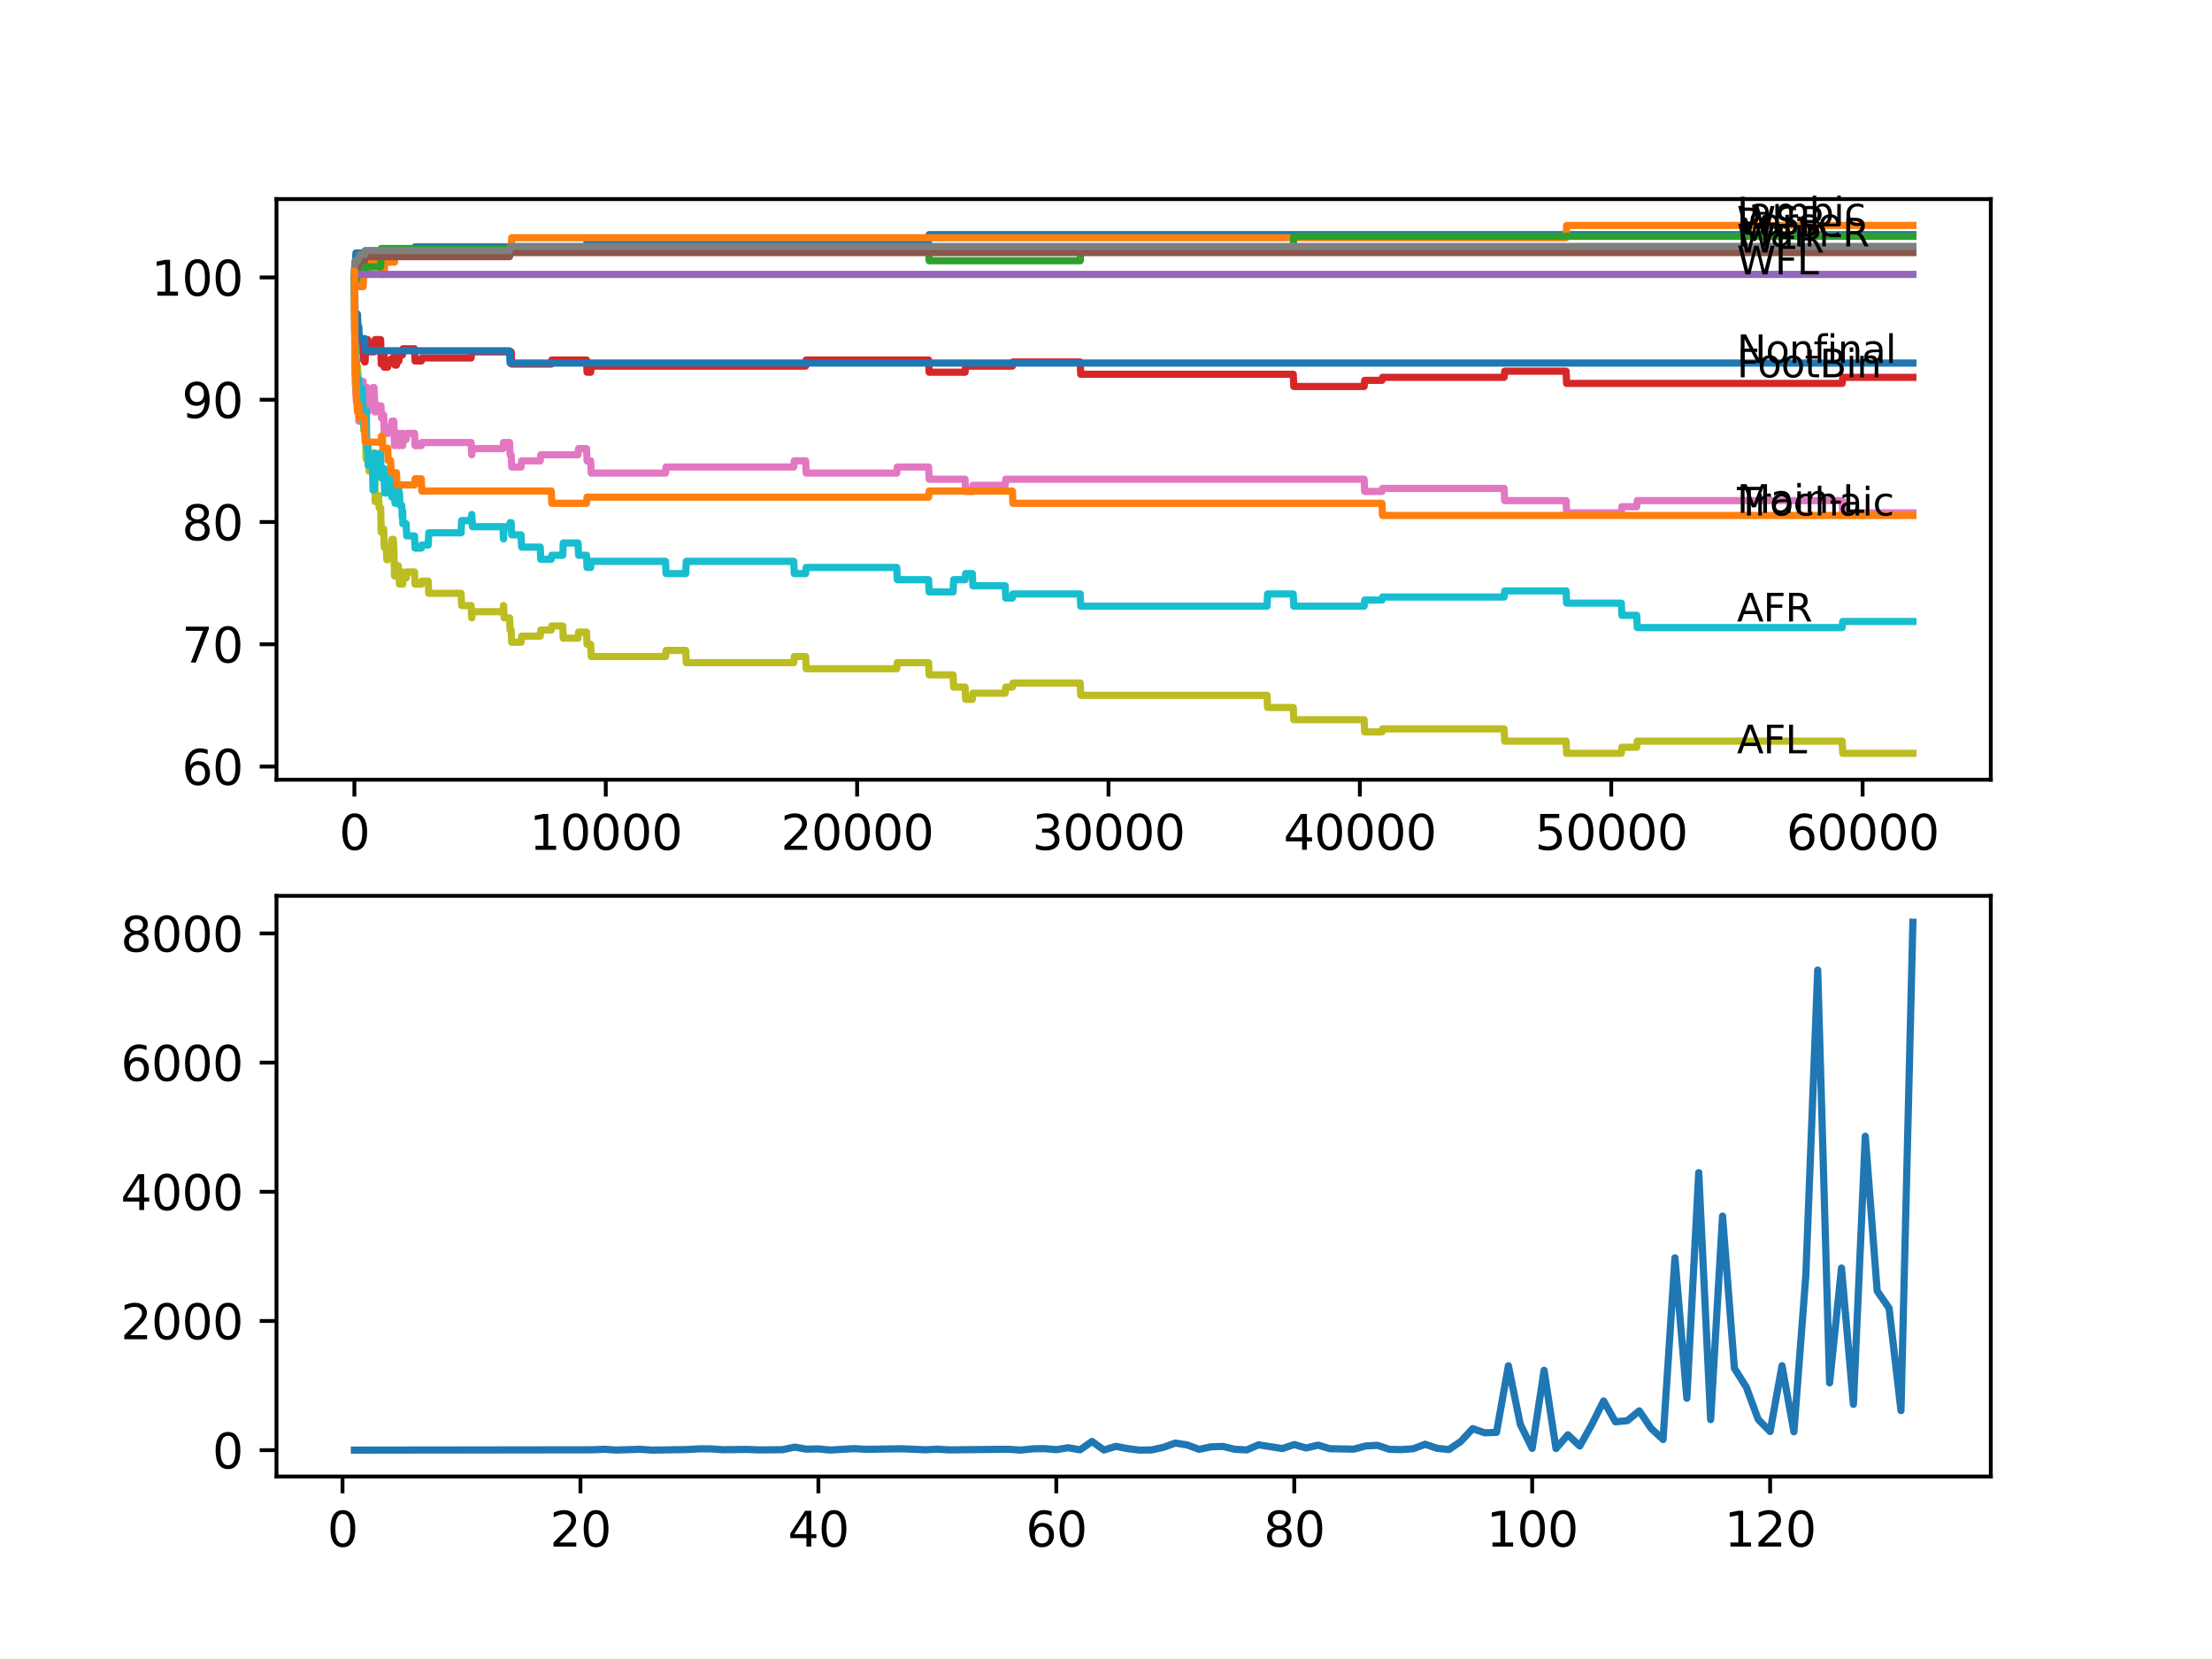 <?xml version="1.0" encoding="utf-8" standalone="no"?>
<!DOCTYPE svg PUBLIC "-//W3C//DTD SVG 1.1//EN"
  "http://www.w3.org/Graphics/SVG/1.1/DTD/svg11.dtd">
<svg xmlns:xlink="http://www.w3.org/1999/xlink" width="460.8pt" height="345.6pt" viewBox="0 0 460.8 345.6" xmlns="http://www.w3.org/2000/svg" version="1.1">
 <defs>
  <style type="text/css">*{stroke-linejoin: round; stroke-linecap: butt}</style>
 </defs>
 <g id="figure_1">
  <g id="patch_1">
   <path d="M 0 345.6 
L 460.8 345.6 
L 460.8 0 
L 0 0 
z
" style="fill: #ffffff"/>
  </g>
  <g id="axes_1">
   <g id="patch_2">
    <path d="M 57.6 162.432 
L 414.72 162.432 
L 414.72 41.472 
L 57.6 41.472 
z
" style="fill: #ffffff"/>
   </g>
   <g id="matplotlib.axis_1">
    <g id="xtick_1">
     <g id="line2d_1">
      <defs>
       <path id="m9e0d4627b9" d="M 0 0 
L 0 3.5 
" style="stroke: #000000; stroke-width: 0.8"/>
      </defs>
      <g>
       <use xlink:href="#m9e0d4627b9" x="73.827" y="162.432" style="stroke: #000000; stroke-width: 0.8"/>
      </g>
     </g>
     <g id="text_1">
      <!-- 0 -->
      <g transform="translate(70.646 177.03)scale(0.1 -0.1)">
       <defs>
        <path id="DejaVuSans-30" d="M 2034 4250 
Q 1547 4250 1301 3770 
Q 1056 3291 1056 2328 
Q 1056 1369 1301 889 
Q 1547 409 2034 409 
Q 2525 409 2770 889 
Q 3016 1369 3016 2328 
Q 3016 3291 2770 3770 
Q 2525 4250 2034 4250 
z
M 2034 4750 
Q 2819 4750 3233 4129 
Q 3647 3509 3647 2328 
Q 3647 1150 3233 529 
Q 2819 -91 2034 -91 
Q 1250 -91 836 529 
Q 422 1150 422 2328 
Q 422 3509 836 4129 
Q 1250 4750 2034 4750 
z
" transform="scale(0.016)"/>
       </defs>
       <use xlink:href="#DejaVuSans-30"/>
      </g>
     </g>
    </g>
    <g id="xtick_2">
     <g id="line2d_2">
      <g>
       <use xlink:href="#m9e0d4627b9" x="126.192" y="162.432" style="stroke: #000000; stroke-width: 0.8"/>
      </g>
     </g>
     <g id="text_2">
      <!-- 10000 -->
      <g transform="translate(110.286 177.03)scale(0.1 -0.1)">
       <defs>
        <path id="DejaVuSans-31" d="M 794 531 
L 1825 531 
L 1825 4091 
L 703 3866 
L 703 4441 
L 1819 4666 
L 2450 4666 
L 2450 531 
L 3481 531 
L 3481 0 
L 794 0 
L 794 531 
z
" transform="scale(0.016)"/>
       </defs>
       <use xlink:href="#DejaVuSans-31"/>
       <use xlink:href="#DejaVuSans-30" x="63.623"/>
       <use xlink:href="#DejaVuSans-30" x="127.246"/>
       <use xlink:href="#DejaVuSans-30" x="190.869"/>
       <use xlink:href="#DejaVuSans-30" x="254.492"/>
      </g>
     </g>
    </g>
    <g id="xtick_3">
     <g id="line2d_3">
      <g>
       <use xlink:href="#m9e0d4627b9" x="178.556" y="162.432" style="stroke: #000000; stroke-width: 0.8"/>
      </g>
     </g>
     <g id="text_3">
      <!-- 20000 -->
      <g transform="translate(162.65 177.03)scale(0.1 -0.1)">
       <defs>
        <path id="DejaVuSans-32" d="M 1228 531 
L 3431 531 
L 3431 0 
L 469 0 
L 469 531 
Q 828 903 1448 1529 
Q 2069 2156 2228 2338 
Q 2531 2678 2651 2914 
Q 2772 3150 2772 3378 
Q 2772 3750 2511 3984 
Q 2250 4219 1831 4219 
Q 1534 4219 1204 4116 
Q 875 4013 500 3803 
L 500 4441 
Q 881 4594 1212 4672 
Q 1544 4750 1819 4750 
Q 2544 4750 2975 4387 
Q 3406 4025 3406 3419 
Q 3406 3131 3298 2873 
Q 3191 2616 2906 2266 
Q 2828 2175 2409 1742 
Q 1991 1309 1228 531 
z
" transform="scale(0.016)"/>
       </defs>
       <use xlink:href="#DejaVuSans-32"/>
       <use xlink:href="#DejaVuSans-30" x="63.623"/>
       <use xlink:href="#DejaVuSans-30" x="127.246"/>
       <use xlink:href="#DejaVuSans-30" x="190.869"/>
       <use xlink:href="#DejaVuSans-30" x="254.492"/>
      </g>
     </g>
    </g>
    <g id="xtick_4">
     <g id="line2d_4">
      <g>
       <use xlink:href="#m9e0d4627b9" x="230.921" y="162.432" style="stroke: #000000; stroke-width: 0.8"/>
      </g>
     </g>
     <g id="text_4">
      <!-- 30000 -->
      <g transform="translate(215.015 177.03)scale(0.1 -0.1)">
       <defs>
        <path id="DejaVuSans-33" d="M 2597 2516 
Q 3050 2419 3304 2112 
Q 3559 1806 3559 1356 
Q 3559 666 3084 287 
Q 2609 -91 1734 -91 
Q 1441 -91 1130 -33 
Q 819 25 488 141 
L 488 750 
Q 750 597 1062 519 
Q 1375 441 1716 441 
Q 2309 441 2620 675 
Q 2931 909 2931 1356 
Q 2931 1769 2642 2001 
Q 2353 2234 1838 2234 
L 1294 2234 
L 1294 2753 
L 1863 2753 
Q 2328 2753 2575 2939 
Q 2822 3125 2822 3475 
Q 2822 3834 2567 4026 
Q 2313 4219 1838 4219 
Q 1578 4219 1281 4162 
Q 984 4106 628 3988 
L 628 4550 
Q 988 4650 1302 4700 
Q 1616 4750 1894 4750 
Q 2613 4750 3031 4423 
Q 3450 4097 3450 3541 
Q 3450 3153 3228 2886 
Q 3006 2619 2597 2516 
z
" transform="scale(0.016)"/>
       </defs>
       <use xlink:href="#DejaVuSans-33"/>
       <use xlink:href="#DejaVuSans-30" x="63.623"/>
       <use xlink:href="#DejaVuSans-30" x="127.246"/>
       <use xlink:href="#DejaVuSans-30" x="190.869"/>
       <use xlink:href="#DejaVuSans-30" x="254.492"/>
      </g>
     </g>
    </g>
    <g id="xtick_5">
     <g id="line2d_5">
      <g>
       <use xlink:href="#m9e0d4627b9" x="283.285" y="162.432" style="stroke: #000000; stroke-width: 0.8"/>
      </g>
     </g>
     <g id="text_5">
      <!-- 40000 -->
      <g transform="translate(267.379 177.03)scale(0.1 -0.1)">
       <defs>
        <path id="DejaVuSans-34" d="M 2419 4116 
L 825 1625 
L 2419 1625 
L 2419 4116 
z
M 2253 4666 
L 3047 4666 
L 3047 1625 
L 3713 1625 
L 3713 1100 
L 3047 1100 
L 3047 0 
L 2419 0 
L 2419 1100 
L 313 1100 
L 313 1709 
L 2253 4666 
z
" transform="scale(0.016)"/>
       </defs>
       <use xlink:href="#DejaVuSans-34"/>
       <use xlink:href="#DejaVuSans-30" x="63.623"/>
       <use xlink:href="#DejaVuSans-30" x="127.246"/>
       <use xlink:href="#DejaVuSans-30" x="190.869"/>
       <use xlink:href="#DejaVuSans-30" x="254.492"/>
      </g>
     </g>
    </g>
    <g id="xtick_6">
     <g id="line2d_6">
      <g>
       <use xlink:href="#m9e0d4627b9" x="335.65" y="162.432" style="stroke: #000000; stroke-width: 0.8"/>
      </g>
     </g>
     <g id="text_6">
      <!-- 50000 -->
      <g transform="translate(319.744 177.03)scale(0.1 -0.1)">
       <defs>
        <path id="DejaVuSans-35" d="M 691 4666 
L 3169 4666 
L 3169 4134 
L 1269 4134 
L 1269 2991 
Q 1406 3038 1543 3061 
Q 1681 3084 1819 3084 
Q 2600 3084 3056 2656 
Q 3513 2228 3513 1497 
Q 3513 744 3044 326 
Q 2575 -91 1722 -91 
Q 1428 -91 1123 -41 
Q 819 9 494 109 
L 494 744 
Q 775 591 1075 516 
Q 1375 441 1709 441 
Q 2250 441 2565 725 
Q 2881 1009 2881 1497 
Q 2881 1984 2565 2268 
Q 2250 2553 1709 2553 
Q 1456 2553 1204 2497 
Q 953 2441 691 2322 
L 691 4666 
z
" transform="scale(0.016)"/>
       </defs>
       <use xlink:href="#DejaVuSans-35"/>
       <use xlink:href="#DejaVuSans-30" x="63.623"/>
       <use xlink:href="#DejaVuSans-30" x="127.246"/>
       <use xlink:href="#DejaVuSans-30" x="190.869"/>
       <use xlink:href="#DejaVuSans-30" x="254.492"/>
      </g>
     </g>
    </g>
    <g id="xtick_7">
     <g id="line2d_7">
      <g>
       <use xlink:href="#m9e0d4627b9" x="388.014" y="162.432" style="stroke: #000000; stroke-width: 0.8"/>
      </g>
     </g>
     <g id="text_7">
      <!-- 60000 -->
      <g transform="translate(372.108 177.03)scale(0.1 -0.1)">
       <defs>
        <path id="DejaVuSans-36" d="M 2113 2584 
Q 1688 2584 1439 2293 
Q 1191 2003 1191 1497 
Q 1191 994 1439 701 
Q 1688 409 2113 409 
Q 2538 409 2786 701 
Q 3034 994 3034 1497 
Q 3034 2003 2786 2293 
Q 2538 2584 2113 2584 
z
M 3366 4563 
L 3366 3988 
Q 3128 4100 2886 4159 
Q 2644 4219 2406 4219 
Q 1781 4219 1451 3797 
Q 1122 3375 1075 2522 
Q 1259 2794 1537 2939 
Q 1816 3084 2150 3084 
Q 2853 3084 3261 2657 
Q 3669 2231 3669 1497 
Q 3669 778 3244 343 
Q 2819 -91 2113 -91 
Q 1303 -91 875 529 
Q 447 1150 447 2328 
Q 447 3434 972 4092 
Q 1497 4750 2381 4750 
Q 2619 4750 2861 4703 
Q 3103 4656 3366 4563 
z
" transform="scale(0.016)"/>
       </defs>
       <use xlink:href="#DejaVuSans-36"/>
       <use xlink:href="#DejaVuSans-30" x="63.623"/>
       <use xlink:href="#DejaVuSans-30" x="127.246"/>
       <use xlink:href="#DejaVuSans-30" x="190.869"/>
       <use xlink:href="#DejaVuSans-30" x="254.492"/>
      </g>
     </g>
    </g>
   </g>
   <g id="matplotlib.axis_2">
    <g id="ytick_1">
     <g id="line2d_8">
      <defs>
       <path id="m194ce94b6c" d="M 0 0 
L -3.5 0 
" style="stroke: #000000; stroke-width: 0.8"/>
      </defs>
      <g>
       <use xlink:href="#m194ce94b6c" x="57.6" y="159.694" style="stroke: #000000; stroke-width: 0.8"/>
      </g>
     </g>
     <g id="text_8">
      <!-- 60 -->
      <g transform="translate(37.875 163.493)scale(0.1 -0.1)">
       <use xlink:href="#DejaVuSans-36"/>
       <use xlink:href="#DejaVuSans-30" x="63.623"/>
      </g>
     </g>
    </g>
    <g id="ytick_2">
     <g id="line2d_9">
      <g>
       <use xlink:href="#m194ce94b6c" x="57.6" y="134.219" style="stroke: #000000; stroke-width: 0.8"/>
      </g>
     </g>
     <g id="text_9">
      <!-- 70 -->
      <g transform="translate(37.875 138.019)scale(0.1 -0.1)">
       <defs>
        <path id="DejaVuSans-37" d="M 525 4666 
L 3525 4666 
L 3525 4397 
L 1831 0 
L 1172 0 
L 2766 4134 
L 525 4134 
L 525 4666 
z
" transform="scale(0.016)"/>
       </defs>
       <use xlink:href="#DejaVuSans-37"/>
       <use xlink:href="#DejaVuSans-30" x="63.623"/>
      </g>
     </g>
    </g>
    <g id="ytick_3">
     <g id="line2d_10">
      <g>
       <use xlink:href="#m194ce94b6c" x="57.6" y="108.745" style="stroke: #000000; stroke-width: 0.8"/>
      </g>
     </g>
     <g id="text_10">
      <!-- 80 -->
      <g transform="translate(37.875 112.544)scale(0.1 -0.1)">
       <defs>
        <path id="DejaVuSans-38" d="M 2034 2216 
Q 1584 2216 1326 1975 
Q 1069 1734 1069 1313 
Q 1069 891 1326 650 
Q 1584 409 2034 409 
Q 2484 409 2743 651 
Q 3003 894 3003 1313 
Q 3003 1734 2745 1975 
Q 2488 2216 2034 2216 
z
M 1403 2484 
Q 997 2584 770 2862 
Q 544 3141 544 3541 
Q 544 4100 942 4425 
Q 1341 4750 2034 4750 
Q 2731 4750 3128 4425 
Q 3525 4100 3525 3541 
Q 3525 3141 3298 2862 
Q 3072 2584 2669 2484 
Q 3125 2378 3379 2068 
Q 3634 1759 3634 1313 
Q 3634 634 3220 271 
Q 2806 -91 2034 -91 
Q 1263 -91 848 271 
Q 434 634 434 1313 
Q 434 1759 690 2068 
Q 947 2378 1403 2484 
z
M 1172 3481 
Q 1172 3119 1398 2916 
Q 1625 2713 2034 2713 
Q 2441 2713 2670 2916 
Q 2900 3119 2900 3481 
Q 2900 3844 2670 4047 
Q 2441 4250 2034 4250 
Q 1625 4250 1398 4047 
Q 1172 3844 1172 3481 
z
" transform="scale(0.016)"/>
       </defs>
       <use xlink:href="#DejaVuSans-38"/>
       <use xlink:href="#DejaVuSans-30" x="63.623"/>
      </g>
     </g>
    </g>
    <g id="ytick_4">
     <g id="line2d_11">
      <g>
       <use xlink:href="#m194ce94b6c" x="57.6" y="83.271" style="stroke: #000000; stroke-width: 0.8"/>
      </g>
     </g>
     <g id="text_11">
      <!-- 90 -->
      <g transform="translate(37.875 87.07)scale(0.1 -0.1)">
       <defs>
        <path id="DejaVuSans-39" d="M 703 97 
L 703 672 
Q 941 559 1184 500 
Q 1428 441 1663 441 
Q 2288 441 2617 861 
Q 2947 1281 2994 2138 
Q 2813 1869 2534 1725 
Q 2256 1581 1919 1581 
Q 1219 1581 811 2004 
Q 403 2428 403 3163 
Q 403 3881 828 4315 
Q 1253 4750 1959 4750 
Q 2769 4750 3195 4129 
Q 3622 3509 3622 2328 
Q 3622 1225 3098 567 
Q 2575 -91 1691 -91 
Q 1453 -91 1209 -44 
Q 966 3 703 97 
z
M 1959 2075 
Q 2384 2075 2632 2365 
Q 2881 2656 2881 3163 
Q 2881 3666 2632 3958 
Q 2384 4250 1959 4250 
Q 1534 4250 1286 3958 
Q 1038 3666 1038 3163 
Q 1038 2656 1286 2365 
Q 1534 2075 1959 2075 
z
" transform="scale(0.016)"/>
       </defs>
       <use xlink:href="#DejaVuSans-39"/>
       <use xlink:href="#DejaVuSans-30" x="63.623"/>
      </g>
     </g>
    </g>
    <g id="ytick_5">
     <g id="line2d_12">
      <g>
       <use xlink:href="#m194ce94b6c" x="57.6" y="57.797" style="stroke: #000000; stroke-width: 0.8"/>
      </g>
     </g>
     <g id="text_12">
      <!-- 100 -->
      <g transform="translate(31.512 61.596)scale(0.1 -0.1)">
       <use xlink:href="#DejaVuSans-31"/>
       <use xlink:href="#DejaVuSans-30" x="63.623"/>
       <use xlink:href="#DejaVuSans-30" x="127.246"/>
      </g>
     </g>
    </g>
   </g>
   <g id="line2d_13">
    <path d="M 73.833 57.797 
L 73.859 57.797 
L 73.99 55.249 
L 74.026 55.249 
L 74.147 52.702 
L 86.353 52.702 
L 86.468 51.428 
L 122.181 51.428 
L 122.296 50.154 
L 193.444 50.154 
L 193.559 48.881 
L 398.487 48.881 
L 398.487 48.881 
" clip-path="url(#p3e6c983721)" style="fill: none; stroke: #1f77b4; stroke-width: 1.5; stroke-linecap: square"/>
   </g>
   <g id="line2d_14">
    <path d="M 73.833 57.797 
L 73.859 57.797 
L 73.875 57.16 
L 73.88 59.707 
L 73.964 58.434 
L 73.99 58.434 
L 74.026 55.886 
L 74.1 58.434 
L 74.246 58.434 
L 74.362 57.16 
L 74.461 57.16 
L 74.576 59.707 
L 75.65 59.707 
L 75.765 57.16 
L 76.608 57.16 
L 76.723 54.612 
L 79.362 54.612 
L 79.478 57.16 
L 80.033 57.16 
L 80.148 54.612 
L 82.164 54.612 
L 82.279 52.065 
L 106.487 52.065 
L 106.602 49.518 
L 326.24 49.518 
L 326.355 46.97 
L 398.487 46.97 
L 398.487 46.97 
" clip-path="url(#p3e6c983721)" style="fill: none; stroke: #ff7f0e; stroke-width: 1.5; stroke-linecap: square"/>
   </g>
   <g id="line2d_15">
    <path d="M 73.833 60.344 
L 73.958 55.674 
L 74.058 55.674 
L 74.173 58.221 
L 74.246 58.221 
L 74.362 56.948 
L 74.461 56.948 
L 74.576 56.438 
L 75.964 56.438 
L 76.079 55.589 
L 79.294 55.589 
L 79.41 51.768 
L 193.444 51.768 
L 193.559 54.315 
L 225.025 54.315 
L 225.14 51.768 
L 269.404 51.768 
L 269.519 49.22 
L 398.487 49.22 
L 398.487 49.22 
" clip-path="url(#p3e6c983721)" style="fill: none; stroke: #2ca02c; stroke-width: 1.5; stroke-linecap: square"/>
   </g>
   <g id="line2d_16">
    <path d="M 73.833 60.344 
L 73.89 69.048 
L 73.958 67.774 
L 73.99 66.288 
L 73.995 68.836 
L 74.058 67.562 
L 74.131 70.109 
L 74.168 68.411 
L 74.246 68.411 
L 74.252 70.958 
L 74.356 69.26 
L 74.461 69.26 
L 74.576 71.808 
L 74.602 71.808 
L 74.718 70.534 
L 74.733 70.534 
L 74.791 73.081 
L 74.843 72.444 
L 75.65 72.444 
L 75.744 74.992 
L 75.76 73.718 
L 75.933 73.718 
L 75.964 72.869 
L 75.969 75.416 
L 76.032 75.416 
L 76.048 75.416 
L 76.179 72.02 
L 76.482 72.02 
L 76.598 70.746 
L 76.608 70.746 
L 76.723 73.294 
L 77.912 73.294 
L 78.027 72.02 
L 78.038 72.02 
L 78.153 70.746 
L 79.294 70.746 
L 79.415 75.841 
L 79.635 75.841 
L 79.75 75.204 
L 79.938 75.204 
L 80.033 73.93 
L 80.038 76.478 
L 80.043 76.478 
L 80.766 76.478 
L 80.881 75.629 
L 81.352 75.629 
L 81.467 74.78 
L 82.059 74.78 
L 82.164 73.506 
L 82.279 76.053 
L 82.588 76.053 
L 82.703 75.204 
L 83.096 75.204 
L 83.211 73.93 
L 83.845 73.93 
L 83.96 72.657 
L 86.353 72.657 
L 86.468 75.204 
L 87.762 75.204 
L 87.877 74.567 
L 98.146 74.567 
L 98.261 73.294 
L 106.487 73.294 
L 106.602 75.841 
L 114.834 75.841 
L 114.949 74.992 
L 122.181 74.992 
L 122.296 77.539 
L 123.045 77.539 
L 123.16 76.266 
L 167.827 76.266 
L 167.942 74.992 
L 193.444 74.992 
L 193.559 77.539 
L 201.042 77.539 
L 201.157 76.266 
L 210.897 76.266 
L 211.012 75.416 
L 225.025 75.416 
L 225.14 77.964 
L 269.404 77.964 
L 269.519 80.511 
L 284.17 80.511 
L 284.286 79.238 
L 287.888 79.238 
L 288.003 78.601 
L 313.337 78.601 
L 313.453 77.327 
L 326.24 77.327 
L 326.355 79.874 
L 383.757 79.874 
L 383.872 78.601 
L 398.487 78.601 
L 398.487 78.601 
" clip-path="url(#p3e6c983721)" style="fill: none; stroke: #d62728; stroke-width: 1.5; stroke-linecap: square"/>
   </g>
   <g id="line2d_17">
    <path d="M 73.833 57.797 
L 73.953 54.612 
L 74.058 54.612 
L 74.173 57.16 
L 398.487 57.16 
L 398.487 57.16 
" clip-path="url(#p3e6c983721)" style="fill: none; stroke: #9467bd; stroke-width: 1.5; stroke-linecap: square"/>
   </g>
   <g id="line2d_18">
    <path d="M 73.833 57.797 
L 73.848 57.797 
L 73.969 55.674 
L 74.461 55.674 
L 74.576 55.164 
L 74.733 55.164 
L 74.849 54.315 
L 75.964 54.315 
L 76.079 53.466 
L 106.147 53.466 
L 106.262 52.617 
L 398.487 52.617 
L 398.487 52.617 
" clip-path="url(#p3e6c983721)" style="fill: none; stroke: #8c564b; stroke-width: 1.5; stroke-linecap: square"/>
   </g>
   <g id="line2d_19">
    <path d="M 73.833 60.344 
L 73.958 76.902 
L 73.974 76.266 
L 73.99 74.992 
L 74.006 80.087 
L 74.058 80.087 
L 74.173 82.634 
L 74.246 81.36 
L 74.252 83.908 
L 74.283 82.634 
L 74.299 82.634 
L 74.414 81.36 
L 74.461 81.36 
L 74.566 83.908 
L 74.571 82.634 
L 74.602 82.634 
L 74.718 85.181 
L 74.733 85.181 
L 74.754 87.729 
L 74.838 84.545 
L 75.163 84.545 
L 75.283 81.997 
L 75.487 81.997 
L 75.608 79.45 
L 75.65 79.45 
L 75.765 81.997 
L 75.859 81.997 
L 75.964 80.723 
L 76.069 83.271 
L 76.074 81.997 
L 76.168 81.997 
L 76.283 84.545 
L 76.294 84.545 
L 76.42 80.723 
L 76.482 80.723 
L 76.598 83.271 
L 76.608 83.271 
L 76.65 85.818 
L 76.718 84.545 
L 76.88 84.545 
L 76.996 83.271 
L 77.587 83.271 
L 77.708 80.723 
L 77.912 80.723 
L 78.027 83.271 
L 78.038 83.271 
L 78.153 85.818 
L 78.294 85.818 
L 78.409 84.545 
L 79.362 84.545 
L 79.478 87.092 
L 79.635 87.092 
L 79.75 86.455 
L 79.938 86.455 
L 80.054 90.276 
L 80.897 90.276 
L 81.012 89.003 
L 81.53 89.003 
L 81.646 87.729 
L 82.059 87.729 
L 82.18 92.824 
L 82.248 92.824 
L 82.363 91.55 
L 83.049 91.55 
L 83.096 90.276 
L 83.101 92.824 
L 83.154 92.824 
L 83.211 92.824 
L 83.326 91.55 
L 83.693 91.55 
L 83.808 90.276 
L 83.845 90.276 
L 83.897 92.824 
L 83.955 91.55 
L 84.604 91.55 
L 84.719 90.276 
L 86.353 90.276 
L 86.468 92.824 
L 87.762 92.824 
L 87.877 92.187 
L 98.146 92.187 
L 98.261 94.734 
L 98.292 94.734 
L 98.407 93.461 
L 104.77 93.461 
L 104.885 92.187 
L 106.147 92.187 
L 106.262 94.734 
L 106.487 94.734 
L 106.602 97.282 
L 108.545 97.282 
L 108.66 96.008 
L 112.535 96.008 
L 112.651 94.734 
L 120.416 94.734 
L 120.531 93.461 
L 122.181 93.461 
L 122.296 96.008 
L 123.045 96.008 
L 123.16 98.555 
L 138.639 98.555 
L 138.754 97.282 
L 165.35 97.282 
L 165.465 96.008 
L 167.827 96.008 
L 167.942 98.555 
L 186.804 98.555 
L 186.919 97.282 
L 193.444 97.282 
L 193.559 99.829 
L 201.042 99.829 
L 201.157 102.377 
L 202.555 102.377 
L 202.67 101.103 
L 209.404 101.103 
L 209.52 99.829 
L 284.17 99.829 
L 284.286 102.377 
L 287.888 102.377 
L 288.003 101.74 
L 313.337 101.74 
L 313.453 104.287 
L 326.24 104.287 
L 326.355 106.835 
L 337.75 106.835 
L 337.865 105.561 
L 340.96 105.561 
L 341.075 104.287 
L 383.757 104.287 
L 383.872 106.835 
L 398.487 106.835 
L 398.487 106.835 
" clip-path="url(#p3e6c983721)" style="fill: none; stroke: #e377c2; stroke-width: 1.5; stroke-linecap: square"/>
   </g>
   <g id="line2d_20">
    <path d="M 73.833 56.523 
L 73.848 56.523 
L 73.969 54.4 
L 74.461 54.4 
L 74.576 53.891 
L 74.733 53.891 
L 74.849 53.042 
L 75.964 53.042 
L 76.079 52.192 
L 106.147 52.192 
L 106.262 51.343 
L 398.487 51.343 
L 398.487 51.343 
" clip-path="url(#p3e6c983721)" style="fill: none; stroke: #7f7f7f; stroke-width: 1.5; stroke-linecap: square"/>
   </g>
   <g id="line2d_21">
    <path d="M 73.833 60.344 
L 73.958 76.053 
L 73.974 75.416 
L 73.99 73.294 
L 74.006 78.388 
L 74.058 78.388 
L 74.131 80.936 
L 74.168 79.238 
L 74.173 79.238 
L 74.246 77.964 
L 74.252 80.511 
L 74.283 78.388 
L 74.299 78.388 
L 74.414 76.266 
L 74.461 76.266 
L 74.566 78.813 
L 74.571 77.539 
L 74.602 77.539 
L 74.723 82.634 
L 74.733 82.634 
L 74.754 85.181 
L 74.838 81.997 
L 75.079 81.997 
L 75.163 84.545 
L 75.189 83.271 
L 75.268 83.271 
L 75.383 87.092 
L 75.487 87.092 
L 75.608 84.545 
L 75.65 84.545 
L 75.77 89.639 
L 75.859 89.639 
L 75.964 87.517 
L 76.048 90.064 
L 76.074 87.941 
L 76.121 87.941 
L 76.247 95.583 
L 76.294 95.583 
L 76.42 91.762 
L 76.482 91.762 
L 76.598 94.31 
L 76.608 94.31 
L 76.65 96.857 
L 76.718 95.583 
L 76.849 95.583 
L 76.88 98.131 
L 76.959 96.857 
L 77.587 96.857 
L 77.708 94.31 
L 77.912 94.31 
L 78.027 96.857 
L 78.038 96.857 
L 78.163 104.499 
L 78.294 104.499 
L 78.409 103.226 
L 78.87 103.226 
L 78.985 105.773 
L 79.294 105.773 
L 79.415 110.868 
L 79.635 110.868 
L 79.75 110.231 
L 79.938 110.231 
L 80.054 114.052 
L 80.467 114.052 
L 80.583 116.6 
L 80.766 116.6 
L 80.881 115.751 
L 80.897 115.751 
L 81.012 114.477 
L 81.352 114.477 
L 81.467 113.628 
L 81.53 113.628 
L 81.646 112.354 
L 81.939 112.354 
L 82.054 114.901 
L 82.059 114.901 
L 82.18 119.996 
L 82.248 119.996 
L 82.363 118.723 
L 82.588 118.723 
L 82.703 117.873 
L 82.981 117.873 
L 83.049 120.421 
L 83.091 119.147 
L 83.096 119.147 
L 83.211 121.695 
L 83.326 120.421 
L 83.693 120.421 
L 83.808 119.147 
L 83.845 119.147 
L 83.897 121.695 
L 83.955 120.421 
L 84.604 120.421 
L 84.719 119.147 
L 86.353 119.147 
L 86.468 121.695 
L 87.762 121.695 
L 87.877 121.058 
L 89.207 121.058 
L 89.322 123.605 
L 96.051 123.605 
L 96.166 126.152 
L 98.146 126.152 
L 98.261 128.7 
L 98.292 128.7 
L 98.407 127.426 
L 104.77 127.426 
L 104.885 126.152 
L 104.901 126.152 
L 105.016 128.7 
L 106.147 128.7 
L 106.262 131.247 
L 106.487 131.247 
L 106.602 133.795 
L 108.545 133.795 
L 108.66 132.521 
L 112.535 132.521 
L 112.651 131.247 
L 114.834 131.247 
L 114.949 130.398 
L 117.227 130.398 
L 117.342 132.946 
L 120.416 132.946 
L 120.531 131.672 
L 122.181 131.672 
L 122.296 134.219 
L 123.045 134.219 
L 123.16 136.767 
L 138.639 136.767 
L 138.754 135.493 
L 142.849 135.493 
L 142.964 138.04 
L 165.35 138.04 
L 165.465 136.767 
L 167.827 136.767 
L 167.942 139.314 
L 186.804 139.314 
L 186.919 138.04 
L 193.444 138.04 
L 193.559 140.588 
L 198.549 140.588 
L 198.664 143.135 
L 201.042 143.135 
L 201.157 145.683 
L 202.555 145.683 
L 202.67 144.409 
L 209.404 144.409 
L 209.52 143.135 
L 210.897 143.135 
L 211.012 142.286 
L 225.025 142.286 
L 225.14 144.834 
L 263.947 144.834 
L 264.062 147.381 
L 269.404 147.381 
L 269.519 149.928 
L 284.17 149.928 
L 284.286 152.476 
L 287.888 152.476 
L 288.003 151.839 
L 313.337 151.839 
L 313.453 154.386 
L 326.24 154.386 
L 326.355 156.934 
L 337.75 156.934 
L 337.865 155.66 
L 340.96 155.66 
L 341.075 154.386 
L 383.757 154.386 
L 383.872 156.934 
L 398.487 156.934 
L 398.487 156.934 
" clip-path="url(#p3e6c983721)" style="fill: none; stroke: #bcbd22; stroke-width: 1.5; stroke-linecap: square"/>
   </g>
   <g id="line2d_22">
    <path d="M 73.833 57.797 
L 73.943 71.595 
L 73.964 68.411 
L 73.974 68.411 
L 74.095 73.93 
L 74.131 73.93 
L 74.173 72.232 
L 74.178 74.78 
L 74.236 74.78 
L 74.246 74.78 
L 74.351 81.573 
L 74.367 80.723 
L 74.461 80.723 
L 74.566 80.214 
L 74.602 82.761 
L 74.671 81.488 
L 74.754 78.94 
L 74.781 81.488 
L 74.791 81.488 
L 74.833 80.851 
L 74.838 83.398 
L 74.885 83.398 
L 75.079 83.398 
L 75.163 80.851 
L 75.189 83.398 
L 75.268 83.398 
L 75.383 80.851 
L 75.487 80.851 
L 75.608 85.946 
L 75.65 85.946 
L 75.744 88.493 
L 75.76 87.219 
L 75.859 87.219 
L 75.933 89.767 
L 75.969 88.918 
L 76.048 88.918 
L 76.069 88.069 
L 76.074 90.616 
L 76.152 89.342 
L 76.168 89.342 
L 76.294 85.521 
L 76.42 93.163 
L 76.482 93.163 
L 76.598 91.89 
L 76.608 91.89 
L 76.728 96.985 
L 76.849 96.985 
L 76.88 94.437 
L 76.959 96.985 
L 77.587 96.985 
L 77.708 102.079 
L 77.912 102.079 
L 78.027 100.806 
L 78.038 100.806 
L 78.174 94.437 
L 78.294 94.437 
L 78.409 96.985 
L 78.87 96.985 
L 78.985 94.437 
L 79.294 94.437 
L 79.415 99.532 
L 79.635 99.532 
L 79.75 98.895 
L 79.938 98.895 
L 80.012 97.621 
L 80.017 100.169 
L 80.033 100.169 
L 80.148 102.716 
L 80.467 102.716 
L 80.583 100.169 
L 80.766 100.169 
L 80.881 99.32 
L 80.897 99.32 
L 81.012 101.867 
L 81.352 101.867 
L 81.467 101.018 
L 81.53 101.018 
L 81.646 103.565 
L 81.939 103.565 
L 82.054 101.018 
L 82.059 101.018 
L 82.164 99.744 
L 82.284 104.839 
L 82.588 104.839 
L 82.703 103.99 
L 82.981 103.99 
L 83.049 101.443 
L 83.091 103.99 
L 83.096 103.99 
L 83.211 102.716 
L 83.326 105.264 
L 83.693 105.264 
L 83.808 107.811 
L 83.845 107.811 
L 83.897 106.537 
L 83.902 109.085 
L 83.95 109.085 
L 84.604 109.085 
L 84.719 111.632 
L 86.353 111.632 
L 86.468 114.18 
L 87.762 114.18 
L 87.877 113.543 
L 89.207 113.543 
L 89.322 110.995 
L 96.051 110.995 
L 96.166 108.448 
L 98.146 108.448 
L 98.261 107.174 
L 98.292 107.174 
L 98.407 109.722 
L 104.77 109.722 
L 104.885 112.269 
L 104.901 112.269 
L 105.016 109.722 
L 106.147 109.722 
L 106.262 108.872 
L 106.487 108.872 
L 106.602 111.42 
L 108.545 111.42 
L 108.66 113.967 
L 112.535 113.967 
L 112.651 116.515 
L 114.834 116.515 
L 114.949 115.666 
L 117.227 115.666 
L 117.342 113.118 
L 120.416 113.118 
L 120.531 115.666 
L 122.181 115.666 
L 122.296 118.213 
L 123.045 118.213 
L 123.16 116.939 
L 138.639 116.939 
L 138.754 119.487 
L 142.849 119.487 
L 142.964 116.939 
L 165.35 116.939 
L 165.465 119.487 
L 167.827 119.487 
L 167.942 118.213 
L 186.804 118.213 
L 186.919 120.76 
L 193.444 120.76 
L 193.559 123.308 
L 198.549 123.308 
L 198.664 120.76 
L 201.042 120.76 
L 201.157 119.487 
L 202.555 119.487 
L 202.67 122.034 
L 209.404 122.034 
L 209.52 124.582 
L 210.897 124.582 
L 211.012 123.732 
L 225.025 123.732 
L 225.14 126.28 
L 263.947 126.28 
L 264.062 123.732 
L 269.404 123.732 
L 269.519 126.28 
L 284.17 126.28 
L 284.286 125.006 
L 287.888 125.006 
L 288.003 124.369 
L 313.337 124.369 
L 313.453 123.096 
L 326.24 123.096 
L 326.355 125.643 
L 337.75 125.643 
L 337.865 128.19 
L 340.96 128.19 
L 341.075 130.738 
L 383.757 130.738 
L 383.872 129.464 
L 398.487 129.464 
L 398.487 129.464 
" clip-path="url(#p3e6c983721)" style="fill: none; stroke: #17becf; stroke-width: 1.5; stroke-linecap: square"/>
   </g>
   <g id="line2d_23">
    <path d="M 73.833 57.797 
L 73.848 57.797 
L 73.974 65.439 
L 74.461 65.439 
L 74.576 67.986 
L 74.733 67.986 
L 74.849 70.534 
L 75.964 70.534 
L 76.079 73.081 
L 106.147 73.081 
L 106.262 75.629 
L 398.487 75.629 
L 398.487 75.629 
" clip-path="url(#p3e6c983721)" style="fill: none; stroke: #1f77b4; stroke-width: 1.5; stroke-linecap: square"/>
   </g>
   <g id="line2d_24">
    <path d="M 73.833 56.523 
L 73.838 56.523 
L 73.99 78.176 
L 74.026 78.176 
L 74.131 75.629 
L 74.136 78.176 
L 74.142 78.176 
L 74.262 83.271 
L 74.351 83.271 
L 74.461 85.818 
L 74.466 85.309 
L 74.733 85.309 
L 74.791 84.46 
L 74.796 87.007 
L 74.833 87.007 
L 75.933 87.007 
L 76.053 92.102 
L 79.362 92.102 
L 79.478 90.828 
L 79.635 90.828 
L 79.75 93.376 
L 80.766 93.376 
L 80.881 95.923 
L 81.352 95.923 
L 81.467 98.471 
L 82.588 98.471 
L 82.703 101.018 
L 86.353 101.018 
L 86.468 99.744 
L 87.762 99.744 
L 87.877 102.292 
L 114.834 102.292 
L 114.949 104.839 
L 122.181 104.839 
L 122.296 103.565 
L 193.444 103.565 
L 193.559 102.292 
L 210.897 102.292 
L 211.012 104.839 
L 287.888 104.839 
L 288.003 107.386 
L 398.487 107.386 
L 398.487 107.386 
" clip-path="url(#p3e6c983721)" style="fill: none; stroke: #ff7f0e; stroke-width: 1.5; stroke-linecap: square"/>
   </g>
   <g id="patch_3">
    <path d="M 57.6 162.432 
L 57.6 41.472 
" style="fill: none; stroke: #000000; stroke-width: 0.8; stroke-linejoin: miter; stroke-linecap: square"/>
   </g>
   <g id="patch_4">
    <path d="M 414.72 162.432 
L 414.72 41.472 
" style="fill: none; stroke: #000000; stroke-width: 0.8; stroke-linejoin: miter; stroke-linecap: square"/>
   </g>
   <g id="patch_5">
    <path d="M 57.6 162.432 
L 414.72 162.432 
" style="fill: none; stroke: #000000; stroke-width: 0.8; stroke-linejoin: miter; stroke-linecap: square"/>
   </g>
   <g id="patch_6">
    <path d="M 57.6 41.472 
L 414.72 41.472 
" style="fill: none; stroke: #000000; stroke-width: 0.8; stroke-linejoin: miter; stroke-linecap: square"/>
   </g>
   <g id="text_13">
    <!-- WSP -->
    <g transform="translate(361.832 48.881)scale(0.08 -0.08)">
     <defs>
      <path id="DejaVuSans-57" d="M 213 4666 
L 850 4666 
L 1831 722 
L 2809 4666 
L 3519 4666 
L 4500 722 
L 5478 4666 
L 6119 4666 
L 4947 0 
L 4153 0 
L 3169 4050 
L 2175 0 
L 1381 0 
L 213 4666 
z
" transform="scale(0.016)"/>
      <path id="DejaVuSans-53" d="M 3425 4513 
L 3425 3897 
Q 3066 4069 2747 4153 
Q 2428 4238 2131 4238 
Q 1616 4238 1336 4038 
Q 1056 3838 1056 3469 
Q 1056 3159 1242 3001 
Q 1428 2844 1947 2747 
L 2328 2669 
Q 3034 2534 3370 2195 
Q 3706 1856 3706 1288 
Q 3706 609 3251 259 
Q 2797 -91 1919 -91 
Q 1588 -91 1214 -16 
Q 841 59 441 206 
L 441 856 
Q 825 641 1194 531 
Q 1563 422 1919 422 
Q 2459 422 2753 634 
Q 3047 847 3047 1241 
Q 3047 1584 2836 1778 
Q 2625 1972 2144 2069 
L 1759 2144 
Q 1053 2284 737 2584 
Q 422 2884 422 3419 
Q 422 4038 858 4394 
Q 1294 4750 2059 4750 
Q 2388 4750 2728 4690 
Q 3069 4631 3425 4513 
z
" transform="scale(0.016)"/>
      <path id="DejaVuSans-50" d="M 1259 4147 
L 1259 2394 
L 2053 2394 
Q 2494 2394 2734 2622 
Q 2975 2850 2975 3272 
Q 2975 3691 2734 3919 
Q 2494 4147 2053 4147 
L 1259 4147 
z
M 628 4666 
L 2053 4666 
Q 2838 4666 3239 4311 
Q 3641 3956 3641 3272 
Q 3641 2581 3239 2228 
Q 2838 1875 2053 1875 
L 1259 1875 
L 1259 0 
L 628 0 
L 628 4666 
z
" transform="scale(0.016)"/>
     </defs>
     <use xlink:href="#DejaVuSans-57"/>
     <use xlink:href="#DejaVuSans-53" x="98.877"/>
     <use xlink:href="#DejaVuSans-50" x="162.354"/>
    </g>
   </g>
   <g id="text_14">
    <!-- Iambic -->
    <g transform="translate(361.832 46.97)scale(0.08 -0.08)">
     <defs>
      <path id="DejaVuSans-49" d="M 628 4666 
L 1259 4666 
L 1259 0 
L 628 0 
L 628 4666 
z
" transform="scale(0.016)"/>
      <path id="DejaVuSans-61" d="M 2194 1759 
Q 1497 1759 1228 1600 
Q 959 1441 959 1056 
Q 959 750 1161 570 
Q 1363 391 1709 391 
Q 2188 391 2477 730 
Q 2766 1069 2766 1631 
L 2766 1759 
L 2194 1759 
z
M 3341 1997 
L 3341 0 
L 2766 0 
L 2766 531 
Q 2569 213 2275 61 
Q 1981 -91 1556 -91 
Q 1019 -91 701 211 
Q 384 513 384 1019 
Q 384 1609 779 1909 
Q 1175 2209 1959 2209 
L 2766 2209 
L 2766 2266 
Q 2766 2663 2505 2880 
Q 2244 3097 1772 3097 
Q 1472 3097 1187 3025 
Q 903 2953 641 2809 
L 641 3341 
Q 956 3463 1253 3523 
Q 1550 3584 1831 3584 
Q 2591 3584 2966 3190 
Q 3341 2797 3341 1997 
z
" transform="scale(0.016)"/>
      <path id="DejaVuSans-6d" d="M 3328 2828 
Q 3544 3216 3844 3400 
Q 4144 3584 4550 3584 
Q 5097 3584 5394 3201 
Q 5691 2819 5691 2113 
L 5691 0 
L 5113 0 
L 5113 2094 
Q 5113 2597 4934 2840 
Q 4756 3084 4391 3084 
Q 3944 3084 3684 2787 
Q 3425 2491 3425 1978 
L 3425 0 
L 2847 0 
L 2847 2094 
Q 2847 2600 2669 2842 
Q 2491 3084 2119 3084 
Q 1678 3084 1418 2786 
Q 1159 2488 1159 1978 
L 1159 0 
L 581 0 
L 581 3500 
L 1159 3500 
L 1159 2956 
Q 1356 3278 1631 3431 
Q 1906 3584 2284 3584 
Q 2666 3584 2933 3390 
Q 3200 3197 3328 2828 
z
" transform="scale(0.016)"/>
      <path id="DejaVuSans-62" d="M 3116 1747 
Q 3116 2381 2855 2742 
Q 2594 3103 2138 3103 
Q 1681 3103 1420 2742 
Q 1159 2381 1159 1747 
Q 1159 1113 1420 752 
Q 1681 391 2138 391 
Q 2594 391 2855 752 
Q 3116 1113 3116 1747 
z
M 1159 2969 
Q 1341 3281 1617 3432 
Q 1894 3584 2278 3584 
Q 2916 3584 3314 3078 
Q 3713 2572 3713 1747 
Q 3713 922 3314 415 
Q 2916 -91 2278 -91 
Q 1894 -91 1617 61 
Q 1341 213 1159 525 
L 1159 0 
L 581 0 
L 581 4863 
L 1159 4863 
L 1159 2969 
z
" transform="scale(0.016)"/>
      <path id="DejaVuSans-69" d="M 603 3500 
L 1178 3500 
L 1178 0 
L 603 0 
L 603 3500 
z
M 603 4863 
L 1178 4863 
L 1178 4134 
L 603 4134 
L 603 4863 
z
" transform="scale(0.016)"/>
      <path id="DejaVuSans-63" d="M 3122 3366 
L 3122 2828 
Q 2878 2963 2633 3030 
Q 2388 3097 2138 3097 
Q 1578 3097 1268 2742 
Q 959 2388 959 1747 
Q 959 1106 1268 751 
Q 1578 397 2138 397 
Q 2388 397 2633 464 
Q 2878 531 3122 666 
L 3122 134 
Q 2881 22 2623 -34 
Q 2366 -91 2075 -91 
Q 1284 -91 818 406 
Q 353 903 353 1747 
Q 353 2603 823 3093 
Q 1294 3584 2113 3584 
Q 2378 3584 2631 3529 
Q 2884 3475 3122 3366 
z
" transform="scale(0.016)"/>
     </defs>
     <use xlink:href="#DejaVuSans-49"/>
     <use xlink:href="#DejaVuSans-61" x="29.492"/>
     <use xlink:href="#DejaVuSans-6d" x="90.771"/>
     <use xlink:href="#DejaVuSans-62" x="188.184"/>
     <use xlink:href="#DejaVuSans-69" x="251.66"/>
     <use xlink:href="#DejaVuSans-63" x="279.443"/>
    </g>
   </g>
   <g id="text_15">
    <!-- Parse -->
    <g transform="translate(361.832 49.22)scale(0.08 -0.08)">
     <defs>
      <path id="DejaVuSans-72" d="M 2631 2963 
Q 2534 3019 2420 3045 
Q 2306 3072 2169 3072 
Q 1681 3072 1420 2755 
Q 1159 2438 1159 1844 
L 1159 0 
L 581 0 
L 581 3500 
L 1159 3500 
L 1159 2956 
Q 1341 3275 1631 3429 
Q 1922 3584 2338 3584 
Q 2397 3584 2469 3576 
Q 2541 3569 2628 3553 
L 2631 2963 
z
" transform="scale(0.016)"/>
      <path id="DejaVuSans-73" d="M 2834 3397 
L 2834 2853 
Q 2591 2978 2328 3040 
Q 2066 3103 1784 3103 
Q 1356 3103 1142 2972 
Q 928 2841 928 2578 
Q 928 2378 1081 2264 
Q 1234 2150 1697 2047 
L 1894 2003 
Q 2506 1872 2764 1633 
Q 3022 1394 3022 966 
Q 3022 478 2636 193 
Q 2250 -91 1575 -91 
Q 1294 -91 989 -36 
Q 684 19 347 128 
L 347 722 
Q 666 556 975 473 
Q 1284 391 1588 391 
Q 1994 391 2212 530 
Q 2431 669 2431 922 
Q 2431 1156 2273 1281 
Q 2116 1406 1581 1522 
L 1381 1569 
Q 847 1681 609 1914 
Q 372 2147 372 2553 
Q 372 3047 722 3315 
Q 1072 3584 1716 3584 
Q 2034 3584 2315 3537 
Q 2597 3491 2834 3397 
z
" transform="scale(0.016)"/>
      <path id="DejaVuSans-65" d="M 3597 1894 
L 3597 1613 
L 953 1613 
Q 991 1019 1311 708 
Q 1631 397 2203 397 
Q 2534 397 2845 478 
Q 3156 559 3463 722 
L 3463 178 
Q 3153 47 2828 -22 
Q 2503 -91 2169 -91 
Q 1331 -91 842 396 
Q 353 884 353 1716 
Q 353 2575 817 3079 
Q 1281 3584 2069 3584 
Q 2775 3584 3186 3129 
Q 3597 2675 3597 1894 
z
M 3022 2063 
Q 3016 2534 2758 2815 
Q 2500 3097 2075 3097 
Q 1594 3097 1305 2825 
Q 1016 2553 972 2059 
L 3022 2063 
z
" transform="scale(0.016)"/>
     </defs>
     <use xlink:href="#DejaVuSans-50"/>
     <use xlink:href="#DejaVuSans-61" x="55.803"/>
     <use xlink:href="#DejaVuSans-72" x="117.082"/>
     <use xlink:href="#DejaVuSans-73" x="158.195"/>
     <use xlink:href="#DejaVuSans-65" x="210.295"/>
    </g>
   </g>
   <g id="text_16">
    <!-- FootBin -->
    <g transform="translate(361.832 78.601)scale(0.08 -0.08)">
     <defs>
      <path id="DejaVuSans-46" d="M 628 4666 
L 3309 4666 
L 3309 4134 
L 1259 4134 
L 1259 2759 
L 3109 2759 
L 3109 2228 
L 1259 2228 
L 1259 0 
L 628 0 
L 628 4666 
z
" transform="scale(0.016)"/>
      <path id="DejaVuSans-6f" d="M 1959 3097 
Q 1497 3097 1228 2736 
Q 959 2375 959 1747 
Q 959 1119 1226 758 
Q 1494 397 1959 397 
Q 2419 397 2687 759 
Q 2956 1122 2956 1747 
Q 2956 2369 2687 2733 
Q 2419 3097 1959 3097 
z
M 1959 3584 
Q 2709 3584 3137 3096 
Q 3566 2609 3566 1747 
Q 3566 888 3137 398 
Q 2709 -91 1959 -91 
Q 1206 -91 779 398 
Q 353 888 353 1747 
Q 353 2609 779 3096 
Q 1206 3584 1959 3584 
z
" transform="scale(0.016)"/>
      <path id="DejaVuSans-74" d="M 1172 4494 
L 1172 3500 
L 2356 3500 
L 2356 3053 
L 1172 3053 
L 1172 1153 
Q 1172 725 1289 603 
Q 1406 481 1766 481 
L 2356 481 
L 2356 0 
L 1766 0 
Q 1100 0 847 248 
Q 594 497 594 1153 
L 594 3053 
L 172 3053 
L 172 3500 
L 594 3500 
L 594 4494 
L 1172 4494 
z
" transform="scale(0.016)"/>
      <path id="DejaVuSans-42" d="M 1259 2228 
L 1259 519 
L 2272 519 
Q 2781 519 3026 730 
Q 3272 941 3272 1375 
Q 3272 1813 3026 2020 
Q 2781 2228 2272 2228 
L 1259 2228 
z
M 1259 4147 
L 1259 2741 
L 2194 2741 
Q 2656 2741 2882 2914 
Q 3109 3088 3109 3444 
Q 3109 3797 2882 3972 
Q 2656 4147 2194 4147 
L 1259 4147 
z
M 628 4666 
L 2241 4666 
Q 2963 4666 3353 4366 
Q 3744 4066 3744 3513 
Q 3744 3084 3544 2831 
Q 3344 2578 2956 2516 
Q 3422 2416 3680 2098 
Q 3938 1781 3938 1306 
Q 3938 681 3513 340 
Q 3088 0 2303 0 
L 628 0 
L 628 4666 
z
" transform="scale(0.016)"/>
      <path id="DejaVuSans-6e" d="M 3513 2113 
L 3513 0 
L 2938 0 
L 2938 2094 
Q 2938 2591 2744 2837 
Q 2550 3084 2163 3084 
Q 1697 3084 1428 2787 
Q 1159 2491 1159 1978 
L 1159 0 
L 581 0 
L 581 3500 
L 1159 3500 
L 1159 2956 
Q 1366 3272 1645 3428 
Q 1925 3584 2291 3584 
Q 2894 3584 3203 3211 
Q 3513 2838 3513 2113 
z
" transform="scale(0.016)"/>
     </defs>
     <use xlink:href="#DejaVuSans-46"/>
     <use xlink:href="#DejaVuSans-6f" x="53.895"/>
     <use xlink:href="#DejaVuSans-6f" x="115.076"/>
     <use xlink:href="#DejaVuSans-74" x="176.258"/>
     <use xlink:href="#DejaVuSans-42" x="215.467"/>
     <use xlink:href="#DejaVuSans-69" x="284.07"/>
     <use xlink:href="#DejaVuSans-6e" x="311.854"/>
    </g>
   </g>
   <g id="text_17">
    <!-- WFL -->
    <g transform="translate(361.832 57.16)scale(0.08 -0.08)">
     <defs>
      <path id="DejaVuSans-4c" d="M 628 4666 
L 1259 4666 
L 1259 531 
L 3531 531 
L 3531 0 
L 628 0 
L 628 4666 
z
" transform="scale(0.016)"/>
     </defs>
     <use xlink:href="#DejaVuSans-57"/>
     <use xlink:href="#DejaVuSans-46" x="98.877"/>
     <use xlink:href="#DejaVuSans-4c" x="156.396"/>
    </g>
   </g>
   <g id="text_18">
    <!-- WFR -->
    <g transform="translate(361.832 52.617)scale(0.08 -0.08)">
     <defs>
      <path id="DejaVuSans-52" d="M 2841 2188 
Q 3044 2119 3236 1894 
Q 3428 1669 3622 1275 
L 4263 0 
L 3584 0 
L 2988 1197 
Q 2756 1666 2539 1819 
Q 2322 1972 1947 1972 
L 1259 1972 
L 1259 0 
L 628 0 
L 628 4666 
L 2053 4666 
Q 2853 4666 3247 4331 
Q 3641 3997 3641 3322 
Q 3641 2881 3436 2590 
Q 3231 2300 2841 2188 
z
M 1259 4147 
L 1259 2491 
L 2053 2491 
Q 2509 2491 2742 2702 
Q 2975 2913 2975 3322 
Q 2975 3731 2742 3939 
Q 2509 4147 2053 4147 
L 1259 4147 
z
" transform="scale(0.016)"/>
     </defs>
     <use xlink:href="#DejaVuSans-57"/>
     <use xlink:href="#DejaVuSans-46" x="98.877"/>
     <use xlink:href="#DejaVuSans-52" x="156.396"/>
    </g>
   </g>
   <g id="text_19">
    <!-- Main-L -->
    <g transform="translate(361.832 106.835)scale(0.08 -0.08)">
     <defs>
      <path id="DejaVuSans-4d" d="M 628 4666 
L 1569 4666 
L 2759 1491 
L 3956 4666 
L 4897 4666 
L 4897 0 
L 4281 0 
L 4281 4097 
L 3078 897 
L 2444 897 
L 1241 4097 
L 1241 0 
L 628 0 
L 628 4666 
z
" transform="scale(0.016)"/>
      <path id="DejaVuSans-2d" d="M 313 2009 
L 1997 2009 
L 1997 1497 
L 313 1497 
L 313 2009 
z
" transform="scale(0.016)"/>
     </defs>
     <use xlink:href="#DejaVuSans-4d"/>
     <use xlink:href="#DejaVuSans-61" x="86.279"/>
     <use xlink:href="#DejaVuSans-69" x="147.559"/>
     <use xlink:href="#DejaVuSans-6e" x="175.342"/>
     <use xlink:href="#DejaVuSans-2d" x="238.721"/>
     <use xlink:href="#DejaVuSans-4c" x="274.805"/>
    </g>
   </g>
   <g id="text_20">
    <!-- Main-R -->
    <g transform="translate(361.832 51.343)scale(0.08 -0.08)">
     <use xlink:href="#DejaVuSans-4d"/>
     <use xlink:href="#DejaVuSans-61" x="86.279"/>
     <use xlink:href="#DejaVuSans-69" x="147.559"/>
     <use xlink:href="#DejaVuSans-6e" x="175.342"/>
     <use xlink:href="#DejaVuSans-2d" x="238.721"/>
     <use xlink:href="#DejaVuSans-52" x="274.805"/>
    </g>
   </g>
   <g id="text_21">
    <!-- AFL -->
    <g transform="translate(361.832 156.934)scale(0.08 -0.08)">
     <defs>
      <path id="DejaVuSans-41" d="M 2188 4044 
L 1331 1722 
L 3047 1722 
L 2188 4044 
z
M 1831 4666 
L 2547 4666 
L 4325 0 
L 3669 0 
L 3244 1197 
L 1141 1197 
L 716 0 
L 50 0 
L 1831 4666 
z
" transform="scale(0.016)"/>
     </defs>
     <use xlink:href="#DejaVuSans-41"/>
     <use xlink:href="#DejaVuSans-46" x="68.408"/>
     <use xlink:href="#DejaVuSans-4c" x="125.928"/>
    </g>
   </g>
   <g id="text_22">
    <!-- AFR -->
    <g transform="translate(361.832 129.464)scale(0.08 -0.08)">
     <use xlink:href="#DejaVuSans-41"/>
     <use xlink:href="#DejaVuSans-46" x="68.408"/>
     <use xlink:href="#DejaVuSans-52" x="125.928"/>
    </g>
   </g>
   <g id="text_23">
    <!-- Nonfinal -->
    <g transform="translate(361.832 75.629)scale(0.08 -0.08)">
     <defs>
      <path id="DejaVuSans-4e" d="M 628 4666 
L 1478 4666 
L 3547 763 
L 3547 4666 
L 4159 4666 
L 4159 0 
L 3309 0 
L 1241 3903 
L 1241 0 
L 628 0 
L 628 4666 
z
" transform="scale(0.016)"/>
      <path id="DejaVuSans-66" d="M 2375 4863 
L 2375 4384 
L 1825 4384 
Q 1516 4384 1395 4259 
Q 1275 4134 1275 3809 
L 1275 3500 
L 2222 3500 
L 2222 3053 
L 1275 3053 
L 1275 0 
L 697 0 
L 697 3053 
L 147 3053 
L 147 3500 
L 697 3500 
L 697 3744 
Q 697 4328 969 4595 
Q 1241 4863 1831 4863 
L 2375 4863 
z
" transform="scale(0.016)"/>
      <path id="DejaVuSans-6c" d="M 603 4863 
L 1178 4863 
L 1178 0 
L 603 0 
L 603 4863 
z
" transform="scale(0.016)"/>
     </defs>
     <use xlink:href="#DejaVuSans-4e"/>
     <use xlink:href="#DejaVuSans-6f" x="74.805"/>
     <use xlink:href="#DejaVuSans-6e" x="135.986"/>
     <use xlink:href="#DejaVuSans-66" x="199.365"/>
     <use xlink:href="#DejaVuSans-69" x="234.57"/>
     <use xlink:href="#DejaVuSans-6e" x="262.354"/>
     <use xlink:href="#DejaVuSans-61" x="325.732"/>
     <use xlink:href="#DejaVuSans-6c" x="387.012"/>
    </g>
   </g>
   <g id="text_24">
    <!-- Trochaic -->
    <g transform="translate(361.832 107.386)scale(0.08 -0.08)">
     <defs>
      <path id="DejaVuSans-54" d="M -19 4666 
L 3928 4666 
L 3928 4134 
L 2272 4134 
L 2272 0 
L 1638 0 
L 1638 4134 
L -19 4134 
L -19 4666 
z
" transform="scale(0.016)"/>
      <path id="DejaVuSans-68" d="M 3513 2113 
L 3513 0 
L 2938 0 
L 2938 2094 
Q 2938 2591 2744 2837 
Q 2550 3084 2163 3084 
Q 1697 3084 1428 2787 
Q 1159 2491 1159 1978 
L 1159 0 
L 581 0 
L 581 4863 
L 1159 4863 
L 1159 2956 
Q 1366 3272 1645 3428 
Q 1925 3584 2291 3584 
Q 2894 3584 3203 3211 
Q 3513 2838 3513 2113 
z
" transform="scale(0.016)"/>
     </defs>
     <use xlink:href="#DejaVuSans-54"/>
     <use xlink:href="#DejaVuSans-72" x="46.334"/>
     <use xlink:href="#DejaVuSans-6f" x="85.197"/>
     <use xlink:href="#DejaVuSans-63" x="146.379"/>
     <use xlink:href="#DejaVuSans-68" x="201.359"/>
     <use xlink:href="#DejaVuSans-61" x="264.738"/>
     <use xlink:href="#DejaVuSans-69" x="326.018"/>
     <use xlink:href="#DejaVuSans-63" x="353.801"/>
    </g>
   </g>
  </g>
  <g id="axes_2">
   <g id="patch_7">
    <path d="M 57.6 307.584 
L 414.72 307.584 
L 414.72 186.624 
L 57.6 186.624 
z
" style="fill: #ffffff"/>
   </g>
   <g id="matplotlib.axis_3">
    <g id="xtick_8">
     <g id="line2d_25">
      <g>
       <use xlink:href="#m9e0d4627b9" x="71.354" y="307.584" style="stroke: #000000; stroke-width: 0.8"/>
      </g>
     </g>
     <g id="text_25">
      <!-- 0 -->
      <g transform="translate(68.173 322.182)scale(0.1 -0.1)">
       <use xlink:href="#DejaVuSans-30"/>
      </g>
     </g>
    </g>
    <g id="xtick_9">
     <g id="line2d_26">
      <g>
       <use xlink:href="#m9e0d4627b9" x="120.92" y="307.584" style="stroke: #000000; stroke-width: 0.8"/>
      </g>
     </g>
     <g id="text_26">
      <!-- 20 -->
      <g transform="translate(114.558 322.182)scale(0.1 -0.1)">
       <use xlink:href="#DejaVuSans-32"/>
       <use xlink:href="#DejaVuSans-30" x="63.623"/>
      </g>
     </g>
    </g>
    <g id="xtick_10">
     <g id="line2d_27">
      <g>
       <use xlink:href="#m9e0d4627b9" x="170.486" y="307.584" style="stroke: #000000; stroke-width: 0.8"/>
      </g>
     </g>
     <g id="text_27">
      <!-- 40 -->
      <g transform="translate(164.123 322.182)scale(0.1 -0.1)">
       <use xlink:href="#DejaVuSans-34"/>
       <use xlink:href="#DejaVuSans-30" x="63.623"/>
      </g>
     </g>
    </g>
    <g id="xtick_11">
     <g id="line2d_28">
      <g>
       <use xlink:href="#m9e0d4627b9" x="220.051" y="307.584" style="stroke: #000000; stroke-width: 0.8"/>
      </g>
     </g>
     <g id="text_28">
      <!-- 60 -->
      <g transform="translate(213.689 322.182)scale(0.1 -0.1)">
       <use xlink:href="#DejaVuSans-36"/>
       <use xlink:href="#DejaVuSans-30" x="63.623"/>
      </g>
     </g>
    </g>
    <g id="xtick_12">
     <g id="line2d_29">
      <g>
       <use xlink:href="#m9e0d4627b9" x="269.617" y="307.584" style="stroke: #000000; stroke-width: 0.8"/>
      </g>
     </g>
     <g id="text_29">
      <!-- 80 -->
      <g transform="translate(263.254 322.182)scale(0.1 -0.1)">
       <use xlink:href="#DejaVuSans-38"/>
       <use xlink:href="#DejaVuSans-30" x="63.623"/>
      </g>
     </g>
    </g>
    <g id="xtick_13">
     <g id="line2d_30">
      <g>
       <use xlink:href="#m9e0d4627b9" x="319.182" y="307.584" style="stroke: #000000; stroke-width: 0.8"/>
      </g>
     </g>
     <g id="text_30">
      <!-- 100 -->
      <g transform="translate(309.639 322.182)scale(0.1 -0.1)">
       <use xlink:href="#DejaVuSans-31"/>
       <use xlink:href="#DejaVuSans-30" x="63.623"/>
       <use xlink:href="#DejaVuSans-30" x="127.246"/>
      </g>
     </g>
    </g>
    <g id="xtick_14">
     <g id="line2d_31">
      <g>
       <use xlink:href="#m9e0d4627b9" x="368.748" y="307.584" style="stroke: #000000; stroke-width: 0.8"/>
      </g>
     </g>
     <g id="text_31">
      <!-- 120 -->
      <g transform="translate(359.204 322.182)scale(0.1 -0.1)">
       <use xlink:href="#DejaVuSans-31"/>
       <use xlink:href="#DejaVuSans-32" x="63.623"/>
       <use xlink:href="#DejaVuSans-30" x="127.246"/>
      </g>
     </g>
    </g>
   </g>
   <g id="matplotlib.axis_4">
    <g id="ytick_6">
     <g id="line2d_32">
      <g>
       <use xlink:href="#m194ce94b6c" x="57.6" y="302.099" style="stroke: #000000; stroke-width: 0.8"/>
      </g>
     </g>
     <g id="text_32">
      <!-- 0 -->
      <g transform="translate(44.237 305.898)scale(0.1 -0.1)">
       <use xlink:href="#DejaVuSans-30"/>
      </g>
     </g>
    </g>
    <g id="ytick_7">
     <g id="line2d_33">
      <g>
       <use xlink:href="#m194ce94b6c" x="57.6" y="275.187" style="stroke: #000000; stroke-width: 0.8"/>
      </g>
     </g>
     <g id="text_33">
      <!-- 2000 -->
      <g transform="translate(25.15 278.986)scale(0.1 -0.1)">
       <use xlink:href="#DejaVuSans-32"/>
       <use xlink:href="#DejaVuSans-30" x="63.623"/>
       <use xlink:href="#DejaVuSans-30" x="127.246"/>
       <use xlink:href="#DejaVuSans-30" x="190.869"/>
      </g>
     </g>
    </g>
    <g id="ytick_8">
     <g id="line2d_34">
      <g>
       <use xlink:href="#m194ce94b6c" x="57.6" y="248.275" style="stroke: #000000; stroke-width: 0.8"/>
      </g>
     </g>
     <g id="text_34">
      <!-- 4000 -->
      <g transform="translate(25.15 252.074)scale(0.1 -0.1)">
       <use xlink:href="#DejaVuSans-34"/>
       <use xlink:href="#DejaVuSans-30" x="63.623"/>
       <use xlink:href="#DejaVuSans-30" x="127.246"/>
       <use xlink:href="#DejaVuSans-30" x="190.869"/>
      </g>
     </g>
    </g>
    <g id="ytick_9">
     <g id="line2d_35">
      <g>
       <use xlink:href="#m194ce94b6c" x="57.6" y="221.362" style="stroke: #000000; stroke-width: 0.8"/>
      </g>
     </g>
     <g id="text_35">
      <!-- 6000 -->
      <g transform="translate(25.15 225.162)scale(0.1 -0.1)">
       <use xlink:href="#DejaVuSans-36"/>
       <use xlink:href="#DejaVuSans-30" x="63.623"/>
       <use xlink:href="#DejaVuSans-30" x="127.246"/>
       <use xlink:href="#DejaVuSans-30" x="190.869"/>
      </g>
     </g>
    </g>
    <g id="ytick_10">
     <g id="line2d_36">
      <g>
       <use xlink:href="#m194ce94b6c" x="57.6" y="194.45" style="stroke: #000000; stroke-width: 0.8"/>
      </g>
     </g>
     <g id="text_36">
      <!-- 8000 -->
      <g transform="translate(25.15 198.249)scale(0.1 -0.1)">
       <use xlink:href="#DejaVuSans-38"/>
       <use xlink:href="#DejaVuSans-30" x="63.623"/>
       <use xlink:href="#DejaVuSans-30" x="127.246"/>
       <use xlink:href="#DejaVuSans-30" x="190.869"/>
      </g>
     </g>
    </g>
   </g>
   <g id="line2d_37">
    <path d="M 73.833 302.086 
L 123.398 302.019 
L 125.877 301.911 
L 128.355 302.072 
L 133.311 301.911 
L 135.79 302.086 
L 143.225 301.965 
L 145.703 301.817 
L 148.181 301.83 
L 150.659 302.005 
L 155.616 301.938 
L 158.094 302.045 
L 163.051 301.992 
L 165.529 301.467 
L 168.007 301.884 
L 170.486 301.83 
L 172.964 302.072 
L 177.92 301.776 
L 180.399 301.924 
L 187.834 301.803 
L 192.79 302.019 
L 195.268 301.884 
L 197.747 302.045 
L 202.703 301.978 
L 210.138 301.911 
L 212.616 302.086 
L 215.095 301.817 
L 217.573 301.776 
L 220.051 301.992 
L 222.529 301.588 
L 225.008 302.019 
L 227.486 300.283 
L 229.964 302.059 
L 232.443 301.305 
L 234.921 301.776 
L 237.399 302.086 
L 239.877 302.045 
L 242.356 301.507 
L 244.834 300.619 
L 247.312 301.009 
L 249.791 301.924 
L 252.269 301.4 
L 254.747 301.319 
L 257.225 301.911 
L 259.704 302.045 
L 262.182 300.982 
L 267.138 301.763 
L 269.617 300.929 
L 272.095 301.642 
L 274.573 301.05 
L 277.052 301.79 
L 282.008 301.884 
L 284.486 301.225 
L 286.965 301.09 
L 289.443 301.924 
L 291.921 301.978 
L 294.4 301.803 
L 296.878 300.861 
L 299.356 301.709 
L 301.834 301.965 
L 304.313 300.283 
L 306.791 297.605 
L 309.269 298.48 
L 311.748 298.385 
L 314.226 284.512 
L 316.704 296.717 
L 319.182 301.723 
L 321.661 285.454 
L 324.139 301.763 
L 326.617 298.897 
L 329.095 301.225 
L 331.574 296.811 
L 334.052 291.846 
L 336.53 296.192 
L 339.009 295.95 
L 341.487 293.904 
L 343.965 297.565 
L 346.443 299.879 
L 348.922 262.027 
L 351.4 291.281 
L 353.878 244.278 
L 356.357 295.735 
L 358.835 253.334 
L 361.313 285.037 
L 363.791 288.98 
L 366.27 295.694 
L 368.748 298.21 
L 371.226 284.499 
L 373.704 298.264 
L 376.183 265.795 
L 378.661 202.08 
L 381.139 288.078 
L 383.618 264.153 
L 386.096 292.545 
L 388.574 236.702 
L 391.052 268.943 
L 393.531 272.523 
L 396.009 293.851 
L 398.487 192.122 
L 398.487 192.122 
" clip-path="url(#pe8161714ac)" style="fill: none; stroke: #1f77b4; stroke-width: 1.5; stroke-linecap: square"/>
   </g>
   <g id="patch_8">
    <path d="M 57.6 307.584 
L 57.6 186.624 
" style="fill: none; stroke: #000000; stroke-width: 0.8; stroke-linejoin: miter; stroke-linecap: square"/>
   </g>
   <g id="patch_9">
    <path d="M 414.72 307.584 
L 414.72 186.624 
" style="fill: none; stroke: #000000; stroke-width: 0.8; stroke-linejoin: miter; stroke-linecap: square"/>
   </g>
   <g id="patch_10">
    <path d="M 57.6 307.584 
L 414.72 307.584 
" style="fill: none; stroke: #000000; stroke-width: 0.8; stroke-linejoin: miter; stroke-linecap: square"/>
   </g>
   <g id="patch_11">
    <path d="M 57.6 186.624 
L 414.72 186.624 
" style="fill: none; stroke: #000000; stroke-width: 0.8; stroke-linejoin: miter; stroke-linecap: square"/>
   </g>
  </g>
 </g>
 <defs>
  <clipPath id="p3e6c983721">
   <rect x="57.6" y="41.472" width="357.12" height="120.96"/>
  </clipPath>
  <clipPath id="pe8161714ac">
   <rect x="57.6" y="186.624" width="357.12" height="120.96"/>
  </clipPath>
 </defs>
</svg>
